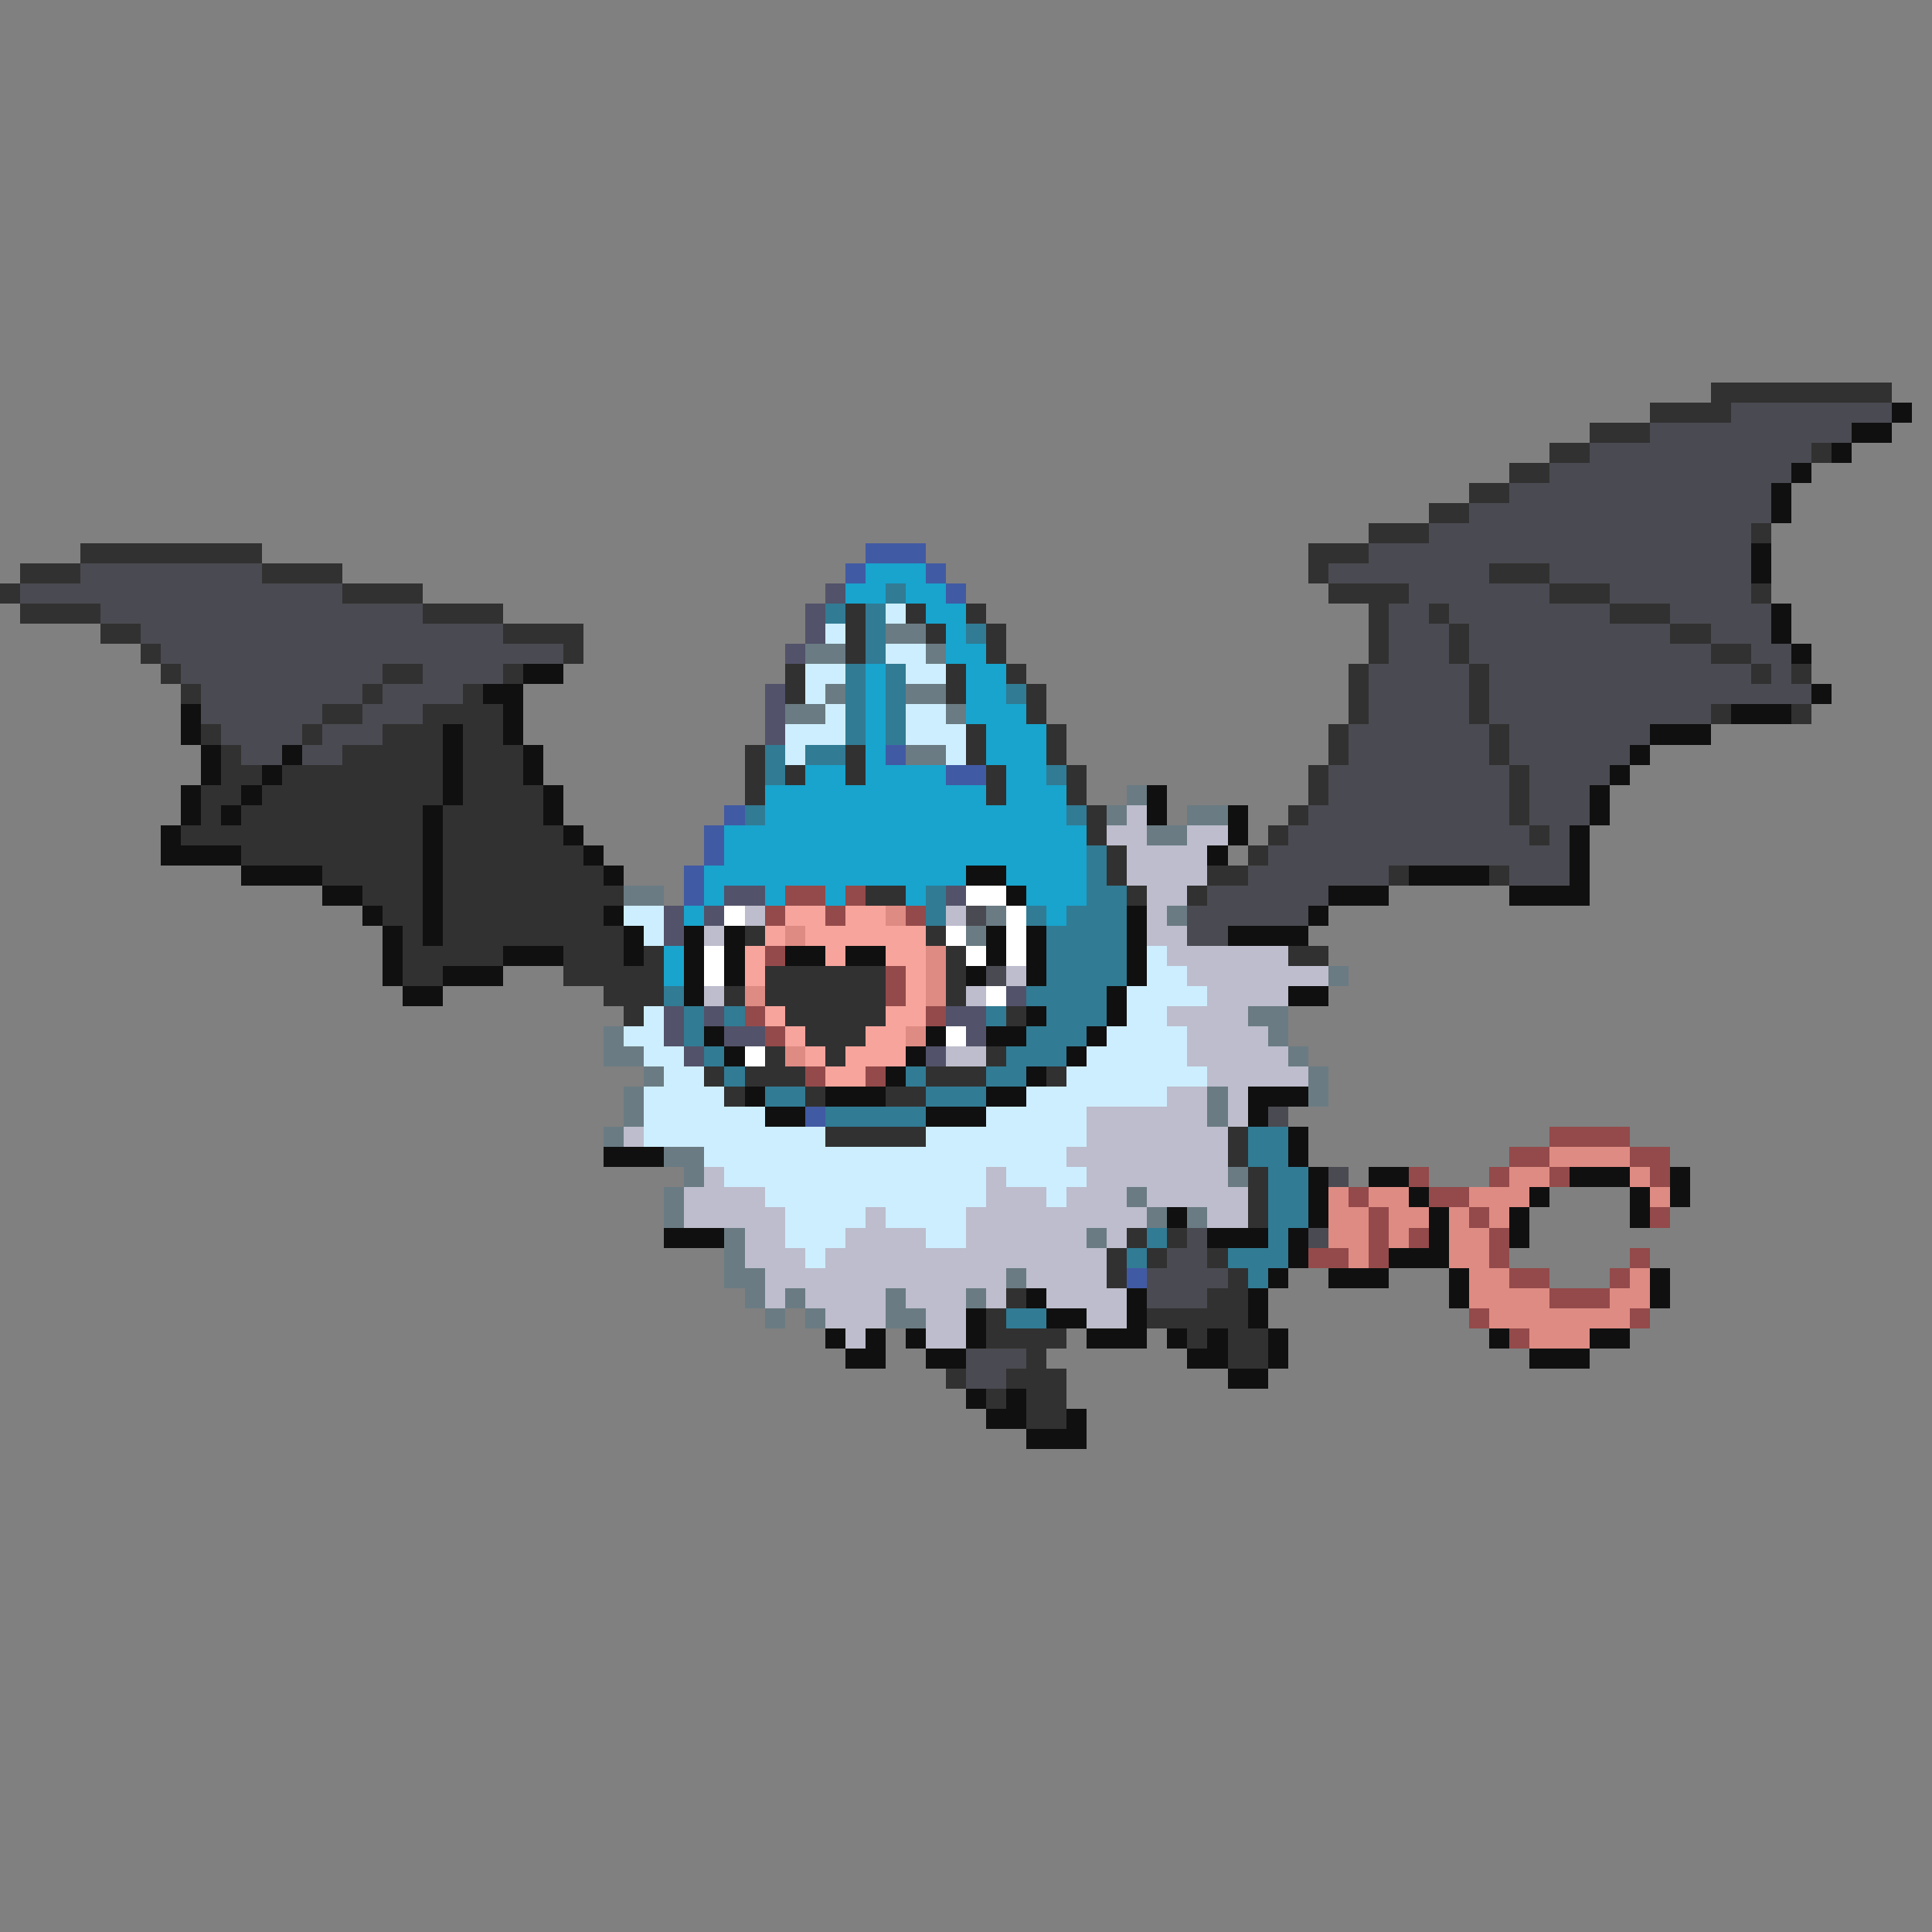 <svg xmlns="http://www.w3.org/2000/svg" viewBox="0 -0.5 96 96" shape-rendering="crispEdges">
<rect x="0" y="-0.5" width="96" height="96" fill="#808080" stroke="none"/>
<path stroke="#313131" d="M85 19h9M82 20h4M79 21h3M77 22h2M90 22h1M75 23h2M73 24h2M71 25h2M68 26h3M87 26h1M4 27h9M65 27h3M1 28h3M13 28h4M65 28h1M74 28h3M0 29h1M17 29h4M66 29h4M77 29h3M87 29h1M1 30h4M21 30h4M42 30h1M45 30h1M48 30h1M68 30h1M71 30h1M80 30h3M5 31h2M25 31h4M42 31h1M46 31h1M49 31h1M68 31h1M72 31h1M83 31h2M7 32h1M28 32h1M42 32h1M49 32h1M68 32h1M72 32h1M85 32h2M8 33h1M19 33h2M25 33h1M39 33h1M47 33h1M50 33h1M67 33h1M73 33h1M87 33h1M89 33h1M9 34h1M18 34h1M23 34h1M39 34h1M47 34h1M51 34h1M67 34h1M73 34h1M16 35h2M21 35h4M51 35h1M67 35h1M73 35h1M85 35h1M89 35h1M10 36h1M15 36h1M19 36h3M23 36h2M48 36h1M52 36h1M66 36h1M74 36h1M11 37h1M17 37h5M23 37h3M37 37h1M42 37h1M48 37h1M52 37h1M66 37h1M74 37h1M11 38h2M14 38h8M23 38h3M37 38h1M39 38h1M42 38h1M49 38h1M53 38h1M65 38h1M75 38h1M10 39h2M13 39h9M23 39h4M37 39h1M49 39h1M53 39h1M65 39h1M75 39h1M10 40h1M12 40h9M22 40h5M54 40h1M64 40h1M75 40h1M9 41h12M22 41h6M54 41h1M63 41h1M76 41h1M12 42h9M22 42h7M55 42h1M62 42h1M16 43h5M22 43h8M55 43h1M60 43h2M69 43h1M74 43h1M18 44h3M22 44h9M43 44h2M56 44h1M59 44h1M19 45h2M22 45h8M20 46h1M22 46h9M37 46h1M46 46h1M20 47h5M28 47h3M32 47h1M47 47h1M64 47h2M20 48h2M28 48h5M38 48h6M47 48h1M30 49h3M36 49h1M38 49h6M47 49h1M31 50h1M39 50h5M50 50h1M40 51h3M38 52h1M41 52h1M49 52h1M35 53h1M37 53h3M46 53h3M52 53h1M36 54h1M40 54h1M44 54h2M41 56h5M61 56h1M61 57h1M62 58h1M62 59h1M62 60h1M56 61h1M58 61h1M55 62h1M57 62h1M60 62h1M55 63h1M61 63h1M50 64h1M60 64h2M49 65h1M57 65h5M49 66h4M59 66h1M61 66h2M51 67h1M61 67h2M47 68h1M50 68h3M49 69h1M51 69h2M51 70h2" />
<path stroke="#4a4a52" d="M86 20h8M82 21h10M79 22h11M77 23h12M75 24h13M73 25h15M71 26h16M68 27h19M4 28h9M66 28h8M77 28h10M1 29h16M70 29h7M80 29h7M5 30h16M69 30h2M72 30h8M83 30h5M7 31h18M69 31h3M73 31h10M85 31h3M8 32h20M69 32h3M73 32h12M87 32h2M9 33h10M21 33h4M68 33h5M74 33h13M88 33h1M10 34h8M19 34h4M68 34h5M74 34h16M10 35h6M18 35h3M68 35h5M74 35h11M11 36h4M16 36h3M67 36h7M75 36h7M12 37h2M15 37h2M67 37h7M75 37h6M66 38h9M76 38h4M66 39h9M76 39h3M65 40h10M76 40h3M64 41h12M77 41h1M63 42h15M62 43h7M75 43h3M60 44h6M48 45h1M59 45h6M59 46h2M49 48h1M63 55h1M66 58h1M59 61h1M65 61h1M58 62h2M57 63h4M57 64h3M48 67h3M48 68h2" />
<path stroke="#101010" d="M94 20h1M92 21h2M91 22h1M89 23h1M88 24h1M88 25h1M87 27h1M87 28h1M88 30h1M88 31h1M89 32h1M26 33h2M24 34h2M90 34h1M9 35h1M25 35h1M86 35h3M9 36h1M22 36h1M25 36h1M82 36h3M10 37h1M14 37h1M22 37h1M26 37h1M81 37h1M10 38h1M13 38h1M22 38h1M26 38h1M80 38h1M9 39h1M12 39h1M22 39h1M27 39h1M57 39h1M79 39h1M9 40h1M11 40h1M21 40h1M27 40h1M57 40h1M61 40h1M79 40h1M8 41h1M21 41h1M28 41h1M61 41h1M78 41h1M8 42h4M21 42h1M29 42h1M60 42h1M78 42h1M12 43h4M21 43h1M30 43h1M48 43h2M70 43h4M78 43h1M16 44h2M21 44h1M50 44h1M66 44h3M75 44h4M18 45h1M21 45h1M30 45h1M56 45h1M65 45h1M19 46h1M21 46h1M31 46h1M34 46h1M36 46h1M49 46h1M51 46h1M56 46h1M61 46h4M19 47h1M25 47h3M31 47h1M34 47h1M36 47h1M39 47h2M42 47h2M49 47h1M51 47h1M56 47h1M19 48h1M22 48h3M34 48h1M36 48h1M48 48h1M51 48h1M56 48h1M20 49h2M34 49h1M55 49h1M64 49h2M51 50h1M55 50h1M35 51h1M46 51h1M49 51h2M54 51h1M36 52h1M45 52h1M53 52h1M44 53h1M51 53h1M37 54h1M41 54h3M49 54h2M62 54h3M38 55h2M46 55h3M62 55h1M64 56h1M30 57h3M64 57h1M65 58h1M68 58h2M78 58h3M83 58h1M65 59h1M70 59h1M76 59h1M81 59h1M83 59h1M58 60h1M65 60h1M71 60h1M75 60h1M81 60h1M33 61h3M60 61h3M64 61h1M71 61h1M75 61h1M64 62h1M69 62h3M63 63h1M66 63h3M72 63h1M82 63h1M51 64h1M56 64h1M62 64h1M72 64h1M82 64h1M48 65h1M52 65h2M56 65h1M62 65h1M41 66h1M43 66h1M45 66h1M48 66h1M54 66h3M58 66h1M60 66h1M63 66h1M74 66h1M79 66h2M42 67h2M46 67h2M59 67h2M63 67h1M76 67h3M61 68h2M48 69h1M50 69h1M49 70h2M53 70h1M51 71h3" />
<path stroke="#415aa4" d="M43 27h3M42 28h1M46 28h1M47 29h1M44 37h1M47 38h2M36 40h1M35 41h1M35 42h1M34 43h1M34 44h1M40 55h1M56 63h1" />
<path stroke="#18a4cd" d="M43 28h3M42 29h2M45 29h2M46 30h2M47 31h1M47 32h2M43 33h1M48 33h2M43 34h1M48 34h2M43 35h1M48 35h3M43 36h1M49 36h3M43 37h1M49 37h3M40 38h2M43 38h4M50 38h2M38 39h11M50 39h3M38 40h15M36 41h18M36 42h18M35 43h13M50 43h4M35 44h1M38 44h1M41 44h1M45 44h1M51 44h3M34 45h1M52 45h1M33 47h1M33 48h1" />
<path stroke="#52526a" d="M41 29h1M40 30h1M40 31h1M39 32h1M38 34h1M38 35h1M38 36h1M36 44h2M47 44h1M33 45h1M35 45h1M33 46h1M50 49h1M33 50h1M35 50h1M47 50h2M33 51h1M36 51h2M48 51h1M34 52h1M46 52h1" />
<path stroke="#317b94" d="M44 29h1M41 30h1M43 30h1M43 31h1M48 31h1M43 32h1M42 33h1M44 33h1M42 34h1M44 34h1M50 34h1M42 35h1M44 35h1M42 36h1M44 36h1M38 37h1M40 37h2M38 38h1M52 38h1M37 40h1M53 40h1M54 42h1M54 43h1M46 44h1M54 44h2M46 45h1M51 45h1M53 45h3M52 46h4M52 47h4M52 48h4M33 49h1M51 49h4M34 50h1M36 50h1M49 50h1M52 50h3M34 51h1M51 51h3M35 52h1M50 52h3M36 53h1M45 53h1M49 53h2M38 54h2M46 54h3M41 55h5M62 56h2M62 57h2M63 58h2M63 59h2M63 60h2M57 61h1M63 61h1M56 62h1M61 62h3M62 63h1M50 65h2" />
<path stroke="#cdeeff" d="M44 30h1M41 31h1M44 32h2M40 33h2M45 33h2M40 34h1M41 35h1M45 35h2M39 36h3M45 36h3M39 37h1M47 37h1M31 45h2M32 46h1M57 47h1M57 48h2M56 49h4M32 50h1M56 50h2M31 51h2M55 51h4M32 52h2M54 52h5M33 53h2M53 53h7M32 54h4M51 54h7M32 55h6M49 55h5M32 56h9M46 56h8M35 57h18M36 58h13M50 58h4M38 59h11M52 59h1M39 60h4M44 60h4M39 61h3M46 61h2M40 62h1" />
<path stroke="#6a7b83" d="M44 31h2M40 32h2M46 32h1M41 34h1M45 34h2M39 35h2M47 35h1M45 37h2M56 39h1M55 40h1M59 40h2M57 41h2M31 44h2M49 45h1M58 45h1M48 46h1M66 48h1M62 50h2M30 51h1M63 51h1M30 52h2M64 52h1M32 53h1M65 53h1M31 54h1M60 54h1M65 54h1M31 55h1M60 55h1M30 56h1M33 57h2M34 58h1M61 58h1M33 59h1M56 59h1M33 60h1M57 60h1M59 60h1M36 61h1M54 61h1M36 62h1M36 63h2M50 63h1M37 64h1M39 64h1M44 64h1M48 64h1M38 65h1M40 65h1M44 65h2" />
<path stroke="#bdbdcd" d="M56 40h1M55 41h2M59 41h2M56 42h4M56 43h4M57 44h2M37 45h1M47 45h1M57 45h1M35 46h1M57 46h2M58 47h6M50 48h1M59 48h7M35 49h1M48 49h1M60 49h4M58 50h4M59 51h4M47 52h2M59 52h5M60 53h5M58 54h2M61 54h1M54 55h6M61 55h1M31 56h1M54 56h7M53 57h8M35 58h1M49 58h1M54 58h7M34 59h4M49 59h3M53 59h3M57 59h5M34 60h5M43 60h1M48 60h9M60 60h2M37 61h2M42 61h4M48 61h6M55 61h1M37 62h3M41 62h14M38 63h12M51 63h4M38 64h1M40 64h4M45 64h3M49 64h1M52 64h4M41 65h3M46 65h2M54 65h2M42 66h1M46 66h2" />
<path stroke="#944a4a" d="M39 44h2M42 44h1M38 45h1M41 45h1M45 45h1M38 47h1M44 48h1M44 49h1M37 50h1M46 50h1M38 51h1M40 53h1M43 53h1M77 56h4M75 57h2M81 57h2M70 58h1M74 58h1M77 58h1M82 58h1M67 59h1M71 59h2M68 60h1M73 60h1M82 60h1M68 61h1M70 61h1M74 61h1M65 62h2M68 62h1M74 62h1M81 62h1M75 63h2M80 63h1M77 64h3M73 65h1M81 65h1M75 66h1" />
<path stroke="#ffffff" d="M48 44h2M36 45h1M50 45h1M47 46h1M50 46h1M35 47h1M48 47h1M50 47h1M35 48h1M49 49h1M47 51h1M37 52h1" />
<path stroke="#f6a49c" d="M39 45h2M42 45h2M38 46h1M40 46h6M37 47h1M41 47h1M44 47h2M37 48h1M45 48h1M45 49h1M38 50h1M44 50h2M39 51h1M43 51h2M40 52h1M42 52h3M41 53h2" />
<path stroke="#de8b83" d="M44 45h1M39 46h1M46 47h1M46 48h1M37 49h1M46 49h1M45 51h1M39 52h1M77 57h4M75 58h2M81 58h1M66 59h1M68 59h2M73 59h3M82 59h1M66 60h2M69 60h2M72 60h1M74 60h1M66 61h2M69 61h1M72 61h2M67 62h1M72 62h2M73 63h2M81 63h1M73 64h4M80 64h2M74 65h7M76 66h3" />
</svg>